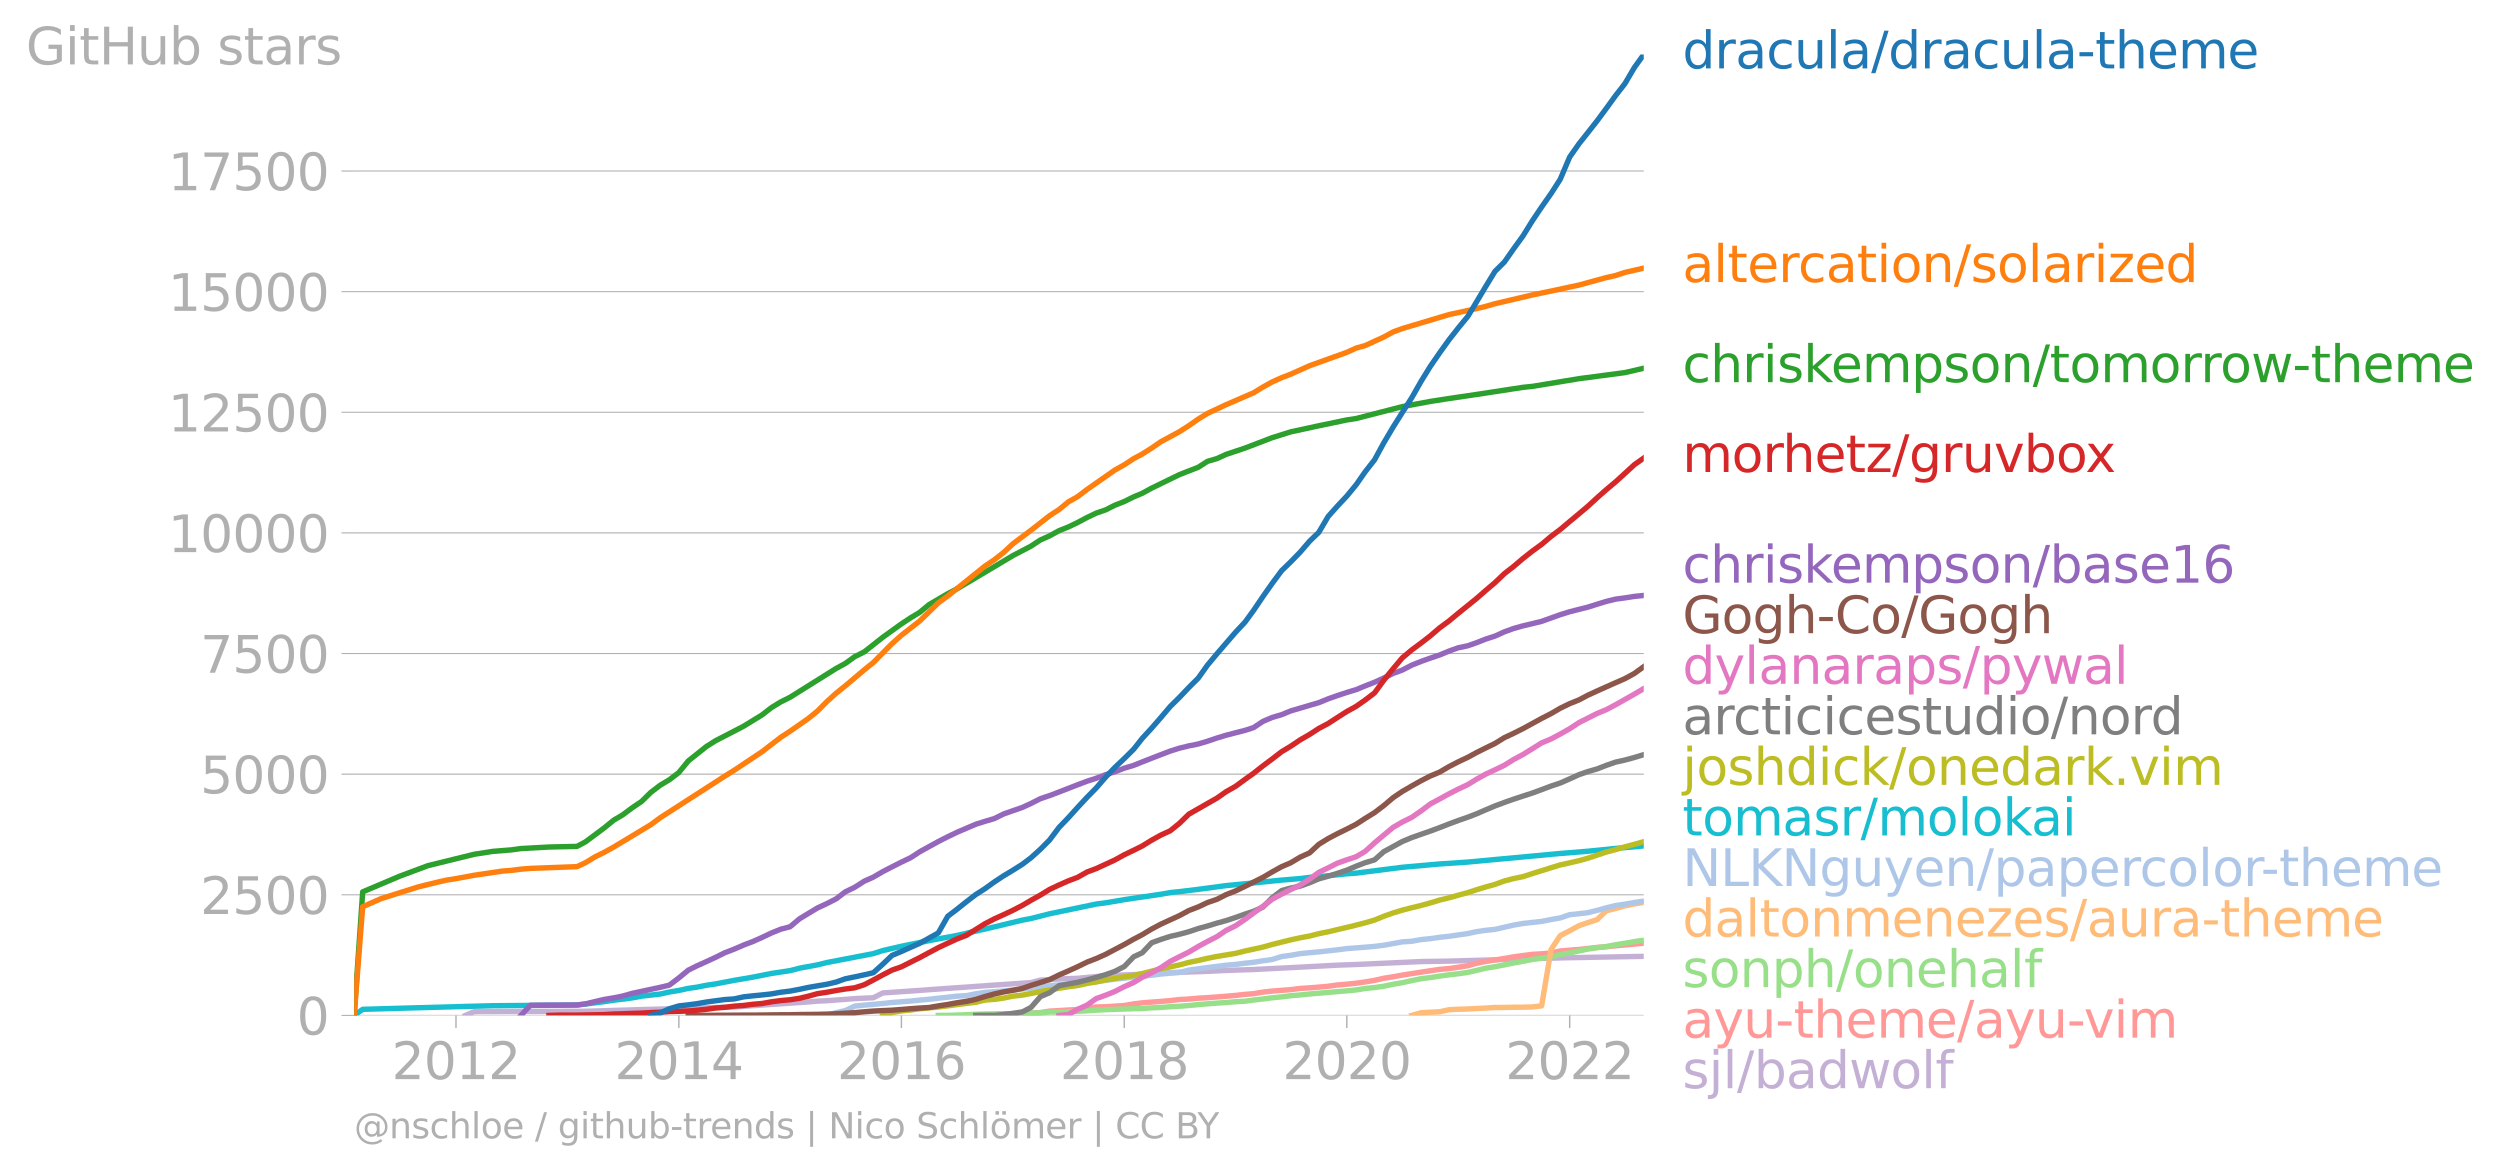 <svg xmlns:xlink="http://www.w3.org/1999/xlink" width="923.071" height="432.957" viewBox="0 0 692.303 324.718" xmlns="http://www.w3.org/2000/svg"><defs><style>*{stroke-linejoin:round;stroke-linecap:butt}</style></defs><g id="figure_1"><path d="M0 324.718h692.303V0H0v324.718z" style="fill:none" id="patch_1"/><g id="axes_1"><path d="M98.073 281.19h357.12V15.08H98.073V281.19z" style="fill:none" id="patch_2"/><g id="matplotlib.axis_1"><g id="xtick_1"><g id="line2d_1"><defs><path id="ma77eda4b47" d="M0 0v3.5" style="stroke:#b0b0b0;stroke-width:.4"/></defs><use xlink:href="#ma77eda4b47" x="126.271" y="281.191" style="fill:#b0b0b0;stroke:#b0b0b0;stroke-width:.4"/></g><g style="fill:#b0b0b0" transform="matrix(.14 0 0 -.14 108.456 298.828)" id="text_1"><defs><path id="DejaVuSans-32" d="M1228 531h2203V0H469v531q359 372 979 998 621 627 780 809 303 340 423 576 121 236 121 464 0 372-261 606-261 235-680 235-297 0-627-103-329-103-704-313v638q381 153 712 231 332 78 607 78 725 0 1156-363 431-362 431-968 0-288-108-546-107-257-392-607-78-91-497-524-418-433-1181-1211z" transform="scale(.016)"/><path id="DejaVuSans-30" d="M2034 4250q-487 0-733-480-245-479-245-1442 0-959 245-1439 246-480 733-480 491 0 736 480 246 480 246 1439 0 963-246 1442-245 480-736 480zm0 500q785 0 1199-621 414-620 414-1801 0-1178-414-1799Q2819-91 2034-91q-784 0-1198 620-414 621-414 1799 0 1181 414 1801 414 621 1198 621z" transform="scale(.016)"/><path id="DejaVuSans-31" d="M794 531h1031v3560L703 3866v575l1116 225h631V531h1031V0H794v531z" transform="scale(.016)"/></defs><use xlink:href="#DejaVuSans-32"/><use xlink:href="#DejaVuSans-30" x="63.623"/><use xlink:href="#DejaVuSans-31" x="127.246"/><use xlink:href="#DejaVuSans-32" x="190.869"/></g></g><g id="xtick_2"><use xlink:href="#ma77eda4b47" x="187.986" y="281.191" style="fill:#b0b0b0;stroke:#b0b0b0;stroke-width:.4" id="line2d_2"/><g style="fill:#b0b0b0" transform="matrix(.14 0 0 -.14 170.171 298.828)" id="text_2"><defs><path id="DejaVuSans-34" d="M2419 4116 825 1625h1594v2491zm-166 550h794V1625h666v-525h-666V0h-628v1100H313v609l1940 2957z" transform="scale(.016)"/></defs><use xlink:href="#DejaVuSans-32"/><use xlink:href="#DejaVuSans-30" x="63.623"/><use xlink:href="#DejaVuSans-31" x="127.246"/><use xlink:href="#DejaVuSans-34" x="190.869"/></g></g><g id="xtick_3"><use xlink:href="#ma77eda4b47" x="249.617" y="281.191" style="fill:#b0b0b0;stroke:#b0b0b0;stroke-width:.4" id="line2d_3"/><g style="fill:#b0b0b0" transform="matrix(.14 0 0 -.14 231.802 298.828)" id="text_3"><defs><path id="DejaVuSans-36" d="M2113 2584q-425 0-674-291-248-290-248-796 0-503 248-796 249-292 674-292t673 292q248 293 248 796 0 506-248 796-248 291-673 291zm1253 1979v-575q-238 112-480 171-242 60-480 60-625 0-955-422-329-422-376-1275 184 272 462 417 279 145 613 145 703 0 1111-427 408-426 408-1160 0-719-425-1154Q2819-91 2113-91q-810 0-1238 620-428 621-428 1799 0 1106 525 1764t1409 658q238 0 480-47t505-140z" transform="scale(.016)"/></defs><use xlink:href="#DejaVuSans-32"/><use xlink:href="#DejaVuSans-30" x="63.623"/><use xlink:href="#DejaVuSans-31" x="127.246"/><use xlink:href="#DejaVuSans-36" x="190.869"/></g></g><g id="xtick_4"><use xlink:href="#ma77eda4b47" x="311.332" y="281.191" style="fill:#b0b0b0;stroke:#b0b0b0;stroke-width:.4" id="line2d_4"/><g style="fill:#b0b0b0" transform="matrix(.14 0 0 -.14 293.517 298.828)" id="text_4"><defs><path id="DejaVuSans-38" d="M2034 2216q-450 0-708-241-257-241-257-662 0-422 257-663 258-241 708-241t709 242q260 243 260 662 0 421-258 662-257 241-711 241zm-631 268q-406 100-633 378-226 279-226 679 0 559 398 884 399 325 1092 325 697 0 1094-325t397-884q0-400-227-679-226-278-629-378 456-106 710-416 255-309 255-755 0-679-414-1042Q2806-91 2034-91q-771 0-1186 362-414 363-414 1042 0 446 256 755 257 310 713 416zm-231 997q0-362 226-565 227-203 636-203 407 0 636 203 230 203 230 565 0 363-230 566-229 203-636 203-409 0-636-203-226-203-226-566z" transform="scale(.016)"/></defs><use xlink:href="#DejaVuSans-32"/><use xlink:href="#DejaVuSans-30" x="63.623"/><use xlink:href="#DejaVuSans-31" x="127.246"/><use xlink:href="#DejaVuSans-38" x="190.869"/></g></g><g id="xtick_5"><use xlink:href="#ma77eda4b47" x="372.963" y="281.191" style="fill:#b0b0b0;stroke:#b0b0b0;stroke-width:.4" id="line2d_5"/><g style="fill:#b0b0b0" transform="matrix(.14 0 0 -.14 355.148 298.828)" id="text_5"><use xlink:href="#DejaVuSans-32"/><use xlink:href="#DejaVuSans-30" x="63.623"/><use xlink:href="#DejaVuSans-32" x="127.246"/><use xlink:href="#DejaVuSans-30" x="190.869"/></g></g><g id="xtick_6"><use xlink:href="#ma77eda4b47" x="434.678" y="281.191" style="fill:#b0b0b0;stroke:#b0b0b0;stroke-width:.4" id="line2d_6"/><g style="fill:#b0b0b0" transform="matrix(.14 0 0 -.14 416.863 298.828)" id="text_6"><use xlink:href="#DejaVuSans-32"/><use xlink:href="#DejaVuSans-30" x="63.623"/><use xlink:href="#DejaVuSans-32" x="127.246"/><use xlink:href="#DejaVuSans-32" x="190.869"/></g></g></g><g id="matplotlib.axis_2"><g id="ytick_1"><path d="M98.073 281.19h357.12" clip-path="url(#p3527cd859d)" style="fill:none;stroke:#b0b0b0;stroke-width:.3;stroke-linecap:square" id="line2d_7"/><g id="line2d_8"><defs><path id="mb408f83a0e" d="M0 0h-3.5" style="stroke:#b0b0b0;stroke-width:.3"/></defs><use xlink:href="#mb408f83a0e" x="98.073" y="281.191" style="fill:#b0b0b0;stroke:#b0b0b0;stroke-width:.3"/></g><use xlink:href="#DejaVuSans-30" style="fill:#b0b0b0" transform="matrix(.14 0 0 -.14 82.166 286.51)" id="text_7"/></g><g id="ytick_2"><path d="M98.073 247.786h357.12" clip-path="url(#p3527cd859d)" style="fill:none;stroke:#b0b0b0;stroke-width:.3;stroke-linecap:square" id="line2d_9"/><use xlink:href="#mb408f83a0e" x="98.073" y="247.786" style="fill:#b0b0b0;stroke:#b0b0b0;stroke-width:.3" id="line2d_10"/><g style="fill:#b0b0b0" transform="matrix(.14 0 0 -.14 55.443 253.105)" id="text_8"><defs><path id="DejaVuSans-35" d="M691 4666h2478v-532H1269V2991q137 47 274 70 138 23 276 23 781 0 1237-428 457-428 457-1159 0-753-469-1171Q2575-91 1722-91q-294 0-599 50Q819 9 494 109v635q281-153 581-228t634-75q541 0 856 284 316 284 316 772 0 487-316 771-315 285-856 285-253 0-505-56-251-56-513-175v2344z" transform="scale(.016)"/></defs><use xlink:href="#DejaVuSans-32"/><use xlink:href="#DejaVuSans-35" x="63.623"/><use xlink:href="#DejaVuSans-30" x="127.246"/><use xlink:href="#DejaVuSans-30" x="190.869"/></g></g><g id="ytick_3"><path d="M98.073 214.382h357.12" clip-path="url(#p3527cd859d)" style="fill:none;stroke:#b0b0b0;stroke-width:.3;stroke-linecap:square" id="line2d_11"/><use xlink:href="#mb408f83a0e" x="98.073" y="214.382" style="fill:#b0b0b0;stroke:#b0b0b0;stroke-width:.3" id="line2d_12"/><g style="fill:#b0b0b0" transform="matrix(.14 0 0 -.14 55.443 219.701)" id="text_9"><use xlink:href="#DejaVuSans-35"/><use xlink:href="#DejaVuSans-30" x="63.623"/><use xlink:href="#DejaVuSans-30" x="127.246"/><use xlink:href="#DejaVuSans-30" x="190.869"/></g></g><g id="ytick_4"><path d="M98.073 180.978h357.12" clip-path="url(#p3527cd859d)" style="fill:none;stroke:#b0b0b0;stroke-width:.3;stroke-linecap:square" id="line2d_13"/><use xlink:href="#mb408f83a0e" x="98.073" y="180.978" style="fill:#b0b0b0;stroke:#b0b0b0;stroke-width:.3" id="line2d_14"/><g style="fill:#b0b0b0" transform="matrix(.14 0 0 -.14 55.443 186.297)" id="text_10"><defs><path id="DejaVuSans-37" d="M525 4666h3000v-269L1831 0h-659l1594 4134H525v532z" transform="scale(.016)"/></defs><use xlink:href="#DejaVuSans-37"/><use xlink:href="#DejaVuSans-35" x="63.623"/><use xlink:href="#DejaVuSans-30" x="127.246"/><use xlink:href="#DejaVuSans-30" x="190.869"/></g></g><g id="ytick_5"><path d="M98.073 147.573h357.12" clip-path="url(#p3527cd859d)" style="fill:none;stroke:#b0b0b0;stroke-width:.3;stroke-linecap:square" id="line2d_15"/><use xlink:href="#mb408f83a0e" x="98.073" y="147.573" style="fill:#b0b0b0;stroke:#b0b0b0;stroke-width:.3" id="line2d_16"/><g style="fill:#b0b0b0" transform="matrix(.14 0 0 -.14 46.536 152.892)" id="text_11"><use xlink:href="#DejaVuSans-31"/><use xlink:href="#DejaVuSans-30" x="63.623"/><use xlink:href="#DejaVuSans-30" x="127.246"/><use xlink:href="#DejaVuSans-30" x="190.869"/><use xlink:href="#DejaVuSans-30" x="254.492"/></g></g><g id="ytick_6"><path d="M98.073 114.17h357.12" clip-path="url(#p3527cd859d)" style="fill:none;stroke:#b0b0b0;stroke-width:.3;stroke-linecap:square" id="line2d_17"/><use xlink:href="#mb408f83a0e" x="98.073" y="114.169" style="fill:#b0b0b0;stroke:#b0b0b0;stroke-width:.3" id="line2d_18"/><g style="fill:#b0b0b0" transform="matrix(.14 0 0 -.14 46.536 119.488)" id="text_12"><use xlink:href="#DejaVuSans-31"/><use xlink:href="#DejaVuSans-32" x="63.623"/><use xlink:href="#DejaVuSans-35" x="127.246"/><use xlink:href="#DejaVuSans-30" x="190.869"/><use xlink:href="#DejaVuSans-30" x="254.492"/></g></g><g id="ytick_7"><path d="M98.073 80.765h357.12" clip-path="url(#p3527cd859d)" style="fill:none;stroke:#b0b0b0;stroke-width:.3;stroke-linecap:square" id="line2d_19"/><use xlink:href="#mb408f83a0e" x="98.073" y="80.765" style="fill:#b0b0b0;stroke:#b0b0b0;stroke-width:.3" id="line2d_20"/><g style="fill:#b0b0b0" transform="matrix(.14 0 0 -.14 46.536 86.084)" id="text_13"><use xlink:href="#DejaVuSans-31"/><use xlink:href="#DejaVuSans-35" x="63.623"/><use xlink:href="#DejaVuSans-30" x="127.246"/><use xlink:href="#DejaVuSans-30" x="190.869"/><use xlink:href="#DejaVuSans-30" x="254.492"/></g></g><g id="ytick_8"><path d="M98.073 47.36h357.12" clip-path="url(#p3527cd859d)" style="fill:none;stroke:#b0b0b0;stroke-width:.3;stroke-linecap:square" id="line2d_21"/><use xlink:href="#mb408f83a0e" x="98.073" y="47.361" style="fill:#b0b0b0;stroke:#b0b0b0;stroke-width:.3" id="line2d_22"/><g style="fill:#b0b0b0" transform="matrix(.14 0 0 -.14 46.536 52.68)" id="text_14"><use xlink:href="#DejaVuSans-31"/><use xlink:href="#DejaVuSans-37" x="63.623"/><use xlink:href="#DejaVuSans-35" x="127.246"/><use xlink:href="#DejaVuSans-30" x="190.869"/><use xlink:href="#DejaVuSans-30" x="254.492"/></g></g><g style="fill:#b0b0b0" transform="matrix(.14 0 0 -.14 7.2 17.838)" id="text_15"><defs><path id="DejaVuSans-47" d="M3809 666v1253H2778v519h1656V434q-365-259-806-392-440-133-940-133-1094 0-1712 639-617 640-617 1780 0 1144 617 1783 618 639 1712 639 456 0 867-113 411-112 758-331v-672q-350 297-744 447t-828 150q-857 0-1287-478-429-478-429-1425 0-944 429-1422 430-478 1287-478 334 0 596 58 263 58 472 180z" transform="scale(.016)"/><path id="DejaVuSans-69" d="M603 3500h575V0H603v3500zm0 1363h575v-729H603v729z" transform="scale(.016)"/><path id="DejaVuSans-74" d="M1172 4494v-994h1184v-447H1172V1153q0-428 117-550t477-122h590V0h-590q-666 0-919 248-253 249-253 905v1900H172v447h422v994h578z" transform="scale(.016)"/><path id="DejaVuSans-48" d="M628 4666h631V2753h2294v1913h631V0h-631v2222H1259V0H628v4666z" transform="scale(.016)"/><path id="DejaVuSans-75" d="M544 1381v2119h575V1403q0-497 193-746 194-248 582-248 465 0 735 297 271 297 271 810v1984h575V0h-575v538q-209-319-486-474-276-155-642-155-603 0-916 375-312 375-312 1097zm1447 2203z" transform="scale(.016)"/><path id="DejaVuSans-62" d="M3116 1747q0 634-261 995t-717 361q-457 0-718-361t-261-995q0-634 261-995t718-361q456 0 717 361t261 995zM1159 2969q182 312 458 463 277 152 661 152 638 0 1036-506 399-506 399-1331T3314 415Q2916-91 2278-91q-384 0-661 152-276 152-458 464V0H581v4863h578V2969z" transform="scale(.016)"/><path id="DejaVuSans-73" d="M2834 3397v-544q-243 125-506 187-262 63-544 63-428 0-642-131t-214-394q0-200 153-314t616-217l197-44q612-131 870-370t258-667q0-488-386-773Q2250-91 1575-91q-281 0-586 55T347 128v594q319-166 628-249 309-82 613-82 406 0 624 139 219 139 219 392 0 234-158 359-157 125-692 241l-200 47q-534 112-772 345-237 233-237 639 0 494 350 762 350 269 994 269 318 0 599-47 282-46 519-140z" transform="scale(.016)"/><path id="DejaVuSans-61" d="M2194 1759q-697 0-966-159t-269-544q0-306 202-486 202-179 548-179 479 0 768 339t289 901v128h-572zm1147 238V0h-575v531q-197-318-491-470T1556-91q-537 0-855 302-317 302-317 808 0 590 395 890 396 300 1180 300h807v57q0 397-261 614t-733 217q-300 0-585-72-284-72-546-216v532q315 122 612 182 297 61 578 61 760 0 1135-394 375-393 375-1193z" transform="scale(.016)"/><path id="DejaVuSans-72" d="M2631 2963q-97 56-211 82-114 27-251 27-488 0-749-317t-261-911V0H581v3500h578v-544q182 319 472 473 291 155 707 155 59 0 131-8 72-7 159-23l3-590z" transform="scale(.016)"/></defs><use xlink:href="#DejaVuSans-47"/><use xlink:href="#DejaVuSans-69" x="77.49"/><use xlink:href="#DejaVuSans-74" x="105.273"/><use xlink:href="#DejaVuSans-48" x="144.482"/><use xlink:href="#DejaVuSans-75" x="219.678"/><use xlink:href="#DejaVuSans-62" x="283.057"/><use xlink:href="#DejaVuSans-20" x="346.533"/><use xlink:href="#DejaVuSans-73" x="378.32"/><use xlink:href="#DejaVuSans-74" x="430.42"/><use xlink:href="#DejaVuSans-61" x="469.629"/><use xlink:href="#DejaVuSans-72" x="530.908"/><use xlink:href="#DejaVuSans-73" x="572.021"/></g></g><path d="m128.888 281.19 2.449-1.055 30.815-.093 15.534-.468 25.581-.708 7.767-.535 12.749-.868 2.617-.227 2.533-.107 7.767-.588 5.15-.24 2.617-1.337 5.15-.347 23.133-1.644 12.748-.868 2.617-.695 5.15-.307 5.15-.188 5.15-.48 2.617-.268 5.15-.173 4.981-.228 2.617-.08 5.15-.347 10.3-.348 5.15-.253 7.598-.254 10.3-.521 12.917-.682 5.235-.187 17.982-.815 7.683-.12 5.235-.147 7.513-.214 10.385-.334 10.3-.254 20.515-.374h0" clip-path="url(#p3527cd859d)" style="fill:none;stroke:#c5b0d5;stroke-width:1.5;stroke-linecap:square" id="line2d_23"/><path d="m272.75 281.19 2.617-.186 2.533-.16 2.617-.108 2.617-.026 2.364-.12 2.617-.188 2.533-.4 2.617-.148 2.533-.16 2.617-.12 2.617-.428 2.533-.294 2.617-.066 2.533-.16 2.617-.174 2.617-.455 2.364-.28 2.617-.214 2.533-.187 2.617-.227 2.533-.294 2.617-.134 2.617-.24 2.533-.147 2.617-.188 2.533-.2 2.617-.227 2.618-.294 2.363-.187 2.618-.441 2.532-.267 2.618-.214 2.532-.2 2.618-.335 2.617-.16 2.533-.2 2.617-.24 2.532-.348 2.618-.227 2.617-.268 2.448-.347 2.617-.44 2.533-.576 2.617-.414 2.533-.467 2.617-.415 2.617-.4 2.533-.388 2.617-.387 2.533-.214 2.617-.374 2.618-.415 2.364-.668 2.617-.52 2.532-.402 2.618-.427 2.532-.441 2.618-.36 2.617-.335 2.533-.147 2.617-.214 2.533-.56 2.617-.241 2.617-.187 2.364-.268 2.617-.294 2.533-.173 2.617-.28 2.533-.228 2.617-.24 2.617-.241" clip-path="url(#p3527cd859d)" style="fill:none;stroke:#ff9896;stroke-width:1.5;stroke-linecap:square" id="line2d_24"/><path d="m259.832 281.19 2.618-.013 2.532-.08 2.618-.093 2.617-.12 2.533-.08 2.617-.04 2.533-.054h2.617l2.617-.094 2.364-.067 2.617-.053 2.533-.24 2.617-.014 2.533-.04 2.617-.147 2.617-.147 2.533-.16 2.617-.147 2.533-.094 2.617-.08 2.617-.094 2.364-.053 2.617-.187 2.533-.107 2.617-.2 2.533-.134 2.617-.2 2.617-.254 2.533-.214 2.617-.2 2.533-.16 2.617-.228 2.618-.134 2.363-.32 2.618-.308 2.532-.32 2.618-.254 2.532-.32 2.618-.215 2.617-.267 2.533-.214 2.617-.214 2.532-.227 2.618-.213 2.617-.254 2.448-.401 2.617-.254 2.533-.36 2.617-.549 2.533-.44 2.617-.575 2.617-.535 2.533-.307 2.617-.414 2.533-.348 2.617-.294 2.618-.374 2.364-.534 2.617-.641 2.532-.401 2.618-.495 2.532-.534 2.618-.468 2.617-.508 2.533-.374 2.617-.347 2.533-.655 2.617-.4 2.617-.589 2.364-.494 2.617-.4 2.533-.308 2.617-.508 2.533-.4 2.617-.468 2.617-.375" clip-path="url(#p3527cd859d)" style="fill:none;stroke:#98df8a;stroke-width:1.5;stroke-linecap:square" id="line2d_25"/><g style="fill:#1f77b4" transform="matrix(.14 0 0 -.14 465.907 18.942)" id="text_16"><defs><path id="DejaVuSans-64" d="M2906 2969v1894h575V0h-575v525q-181-312-458-464-276-152-664-152-634 0-1033 506-398 507-398 1332t398 1331q399 506 1033 506 388 0 664-152 277-151 458-463zM947 1747q0-634 261-995t717-361q456 0 718 361 263 361 263 995t-263 995q-262 361-718 361t-717-361q-261-361-261-995z" transform="scale(.016)"/><path id="DejaVuSans-63" d="M3122 3366v-538q-244 135-489 202t-495 67q-560 0-870-355-309-354-309-995t309-996q310-354 870-354 250 0 495 67t489 202V134Q2881 22 2623-34q-257-57-548-57-791 0-1257 497-465 497-465 1341 0 856 470 1346 471 491 1290 491 265 0 518-55 253-54 491-163z" transform="scale(.016)"/><path id="DejaVuSans-6c" d="M603 4863h575V0H603v4863z" transform="scale(.016)"/><path id="DejaVuSans-2f" d="M1625 4666h531L531-594H0l1625 5260z" transform="scale(.016)"/><path id="DejaVuSans-2d" d="M313 2009h1684v-512H313v512z" transform="scale(.016)"/><path id="DejaVuSans-68" d="M3513 2113V0h-575v2094q0 497-194 743-194 247-581 247-466 0-735-297-269-296-269-809V0H581v4863h578V2956q207 316 486 472 280 156 646 156 603 0 912-373 310-373 310-1098z" transform="scale(.016)"/><path id="DejaVuSans-65" d="M3597 1894v-281H953q38-594 358-905t892-311q331 0 642 81t618 244V178Q3153 47 2828-22t-659-69q-838 0-1327 487-489 488-489 1320 0 859 464 1363 464 505 1252 505 706 0 1117-455 411-454 411-1235zm-575 169q-6 471-264 752-258 282-683 282-481 0-770-272t-333-766l2050 4z" transform="scale(.016)"/><path id="DejaVuSans-6d" d="M3328 2828q216 388 516 572t706 184q547 0 844-383 297-382 297-1088V0h-578v2094q0 503-179 746-178 244-543 244-447 0-707-297-259-296-259-809V0h-578v2094q0 506-178 748t-550 242q-441 0-701-298-259-298-259-808V0H581v3500h578v-544q197 322 472 475t653 153q382 0 649-194 267-193 395-562z" transform="scale(.016)"/></defs><use xlink:href="#DejaVuSans-64"/><use xlink:href="#DejaVuSans-72" x="63.477"/><use xlink:href="#DejaVuSans-61" x="104.59"/><use xlink:href="#DejaVuSans-63" x="165.869"/><use xlink:href="#DejaVuSans-75" x="220.85"/><use xlink:href="#DejaVuSans-6c" x="284.229"/><use xlink:href="#DejaVuSans-61" x="312.012"/><use xlink:href="#DejaVuSans-2f" x="373.291"/><use xlink:href="#DejaVuSans-64" x="406.982"/><use xlink:href="#DejaVuSans-72" x="470.459"/><use xlink:href="#DejaVuSans-61" x="511.572"/><use xlink:href="#DejaVuSans-63" x="572.852"/><use xlink:href="#DejaVuSans-75" x="627.832"/><use xlink:href="#DejaVuSans-6c" x="691.211"/><use xlink:href="#DejaVuSans-61" x="718.994"/><use xlink:href="#DejaVuSans-2d" x="780.273"/><use xlink:href="#DejaVuSans-74" x="816.357"/><use xlink:href="#DejaVuSans-68" x="855.566"/><use xlink:href="#DejaVuSans-65" x="918.945"/><use xlink:href="#DejaVuSans-6d" x="980.469"/><use xlink:href="#DejaVuSans-65" x="1077.881"/></g><g style="fill:#ff7f0e" transform="matrix(.14 0 0 -.14 465.907 78.107)" id="text_17"><defs><path id="DejaVuSans-6f" d="M1959 3097q-462 0-731-361t-269-989q0-628 267-989 268-361 733-361 460 0 728 362 269 363 269 988 0 622-269 986-268 364-728 364zm0 487q750 0 1178-488 429-487 429-1349 0-859-429-1349Q2709-91 1959-91q-753 0-1180 489-426 490-426 1349 0 862 426 1349 427 488 1180 488z" transform="scale(.016)"/><path id="DejaVuSans-6e" d="M3513 2113V0h-575v2094q0 497-194 743-194 247-581 247-466 0-735-297-269-296-269-809V0H581v3500h578v-544q207 316 486 472 280 156 646 156 603 0 912-373 310-373 310-1098z" transform="scale(.016)"/><path id="DejaVuSans-7a" d="M353 3500h2731v-525L922 459h2162V0H275v525l2163 2516H353v459z" transform="scale(.016)"/></defs><use xlink:href="#DejaVuSans-61"/><use xlink:href="#DejaVuSans-6c" x="61.279"/><use xlink:href="#DejaVuSans-74" x="89.063"/><use xlink:href="#DejaVuSans-65" x="128.271"/><use xlink:href="#DejaVuSans-72" x="189.795"/><use xlink:href="#DejaVuSans-63" x="228.658"/><use xlink:href="#DejaVuSans-61" x="283.639"/><use xlink:href="#DejaVuSans-74" x="344.918"/><use xlink:href="#DejaVuSans-69" x="384.127"/><use xlink:href="#DejaVuSans-6f" x="411.91"/><use xlink:href="#DejaVuSans-6e" x="473.092"/><use xlink:href="#DejaVuSans-2f" x="536.471"/><use xlink:href="#DejaVuSans-73" x="570.162"/><use xlink:href="#DejaVuSans-6f" x="622.262"/><use xlink:href="#DejaVuSans-6c" x="683.443"/><use xlink:href="#DejaVuSans-61" x="711.227"/><use xlink:href="#DejaVuSans-72" x="772.506"/><use xlink:href="#DejaVuSans-69" x="813.619"/><use xlink:href="#DejaVuSans-7a" x="841.402"/><use xlink:href="#DejaVuSans-65" x="893.893"/><use xlink:href="#DejaVuSans-64" x="955.416"/></g><g style="fill:#2ca02c" transform="matrix(.14 0 0 -.14 465.907 105.833)" id="text_18"><defs><path id="DejaVuSans-6b" d="M581 4863h578V1991l1716 1509h734L1753 1863 3688 0h-750L1159 1709V0H581v4863z" transform="scale(.016)"/><path id="DejaVuSans-70" d="M1159 525v-1856H581v4831h578v-531q182 312 458 463 277 152 661 152 638 0 1036-506 399-506 399-1331T3314 415Q2916-91 2278-91q-384 0-661 152-276 152-458 464zm1957 1222q0 634-261 995t-717 361q-457 0-718-361t-261-995q0-634 261-995t718-361q456 0 717 361t261 995z" transform="scale(.016)"/><path id="DejaVuSans-77" d="M269 3500h575l719-2731 715 2731h678l719-2731 716 2731h575L4050 0h-678l-753 2869L1863 0h-679L269 3500z" transform="scale(.016)"/></defs><use xlink:href="#DejaVuSans-63"/><use xlink:href="#DejaVuSans-68" x="54.98"/><use xlink:href="#DejaVuSans-72" x="118.359"/><use xlink:href="#DejaVuSans-69" x="159.473"/><use xlink:href="#DejaVuSans-73" x="187.256"/><use xlink:href="#DejaVuSans-6b" x="239.355"/><use xlink:href="#DejaVuSans-65" x="293.641"/><use xlink:href="#DejaVuSans-6d" x="355.164"/><use xlink:href="#DejaVuSans-70" x="452.576"/><use xlink:href="#DejaVuSans-73" x="516.053"/><use xlink:href="#DejaVuSans-6f" x="568.152"/><use xlink:href="#DejaVuSans-6e" x="629.334"/><use xlink:href="#DejaVuSans-2f" x="692.713"/><use xlink:href="#DejaVuSans-74" x="726.404"/><use xlink:href="#DejaVuSans-6f" x="765.613"/><use xlink:href="#DejaVuSans-6d" x="826.795"/><use xlink:href="#DejaVuSans-6f" x="924.207"/><use xlink:href="#DejaVuSans-72" x="985.389"/><use xlink:href="#DejaVuSans-72" x="1024.752"/><use xlink:href="#DejaVuSans-6f" x="1063.615"/><use xlink:href="#DejaVuSans-77" x="1124.797"/><use xlink:href="#DejaVuSans-2d" x="1206.584"/><use xlink:href="#DejaVuSans-74" x="1242.668"/><use xlink:href="#DejaVuSans-68" x="1281.877"/><use xlink:href="#DejaVuSans-65" x="1345.256"/><use xlink:href="#DejaVuSans-6d" x="1406.779"/><use xlink:href="#DejaVuSans-65" x="1504.191"/></g><g style="fill:#d62728" transform="matrix(.14 0 0 -.14 465.907 130.713)" id="text_19"><defs><path id="DejaVuSans-67" d="M2906 1791q0 625-258 968-257 344-723 344-462 0-720-344-258-343-258-968 0-622 258-966t720-344q466 0 723 344 258 344 258 966zm575-1357q0-893-397-1329-396-436-1215-436-303 0-572 45t-522 139v559q253-137 500-202 247-66 503-66 566 0 847 295t281 892v285q-178-310-456-463T1784 0Q1141 0 747 490 353 981 353 1791q0 812 394 1302 394 491 1037 491 388 0 666-153t456-462v531h575V434z" transform="scale(.016)"/><path id="DejaVuSans-76" d="M191 3500h609L1894 563l1094 2937h609L2284 0h-781L191 3500z" transform="scale(.016)"/><path id="DejaVuSans-78" d="M3513 3500 2247 1797 3578 0h-678L1881 1375 863 0H184l1360 1831L300 3500h678l928-1247 928 1247h679z" transform="scale(.016)"/></defs><use xlink:href="#DejaVuSans-6d"/><use xlink:href="#DejaVuSans-6f" x="97.412"/><use xlink:href="#DejaVuSans-72" x="158.594"/><use xlink:href="#DejaVuSans-68" x="197.957"/><use xlink:href="#DejaVuSans-65" x="261.336"/><use xlink:href="#DejaVuSans-74" x="322.859"/><use xlink:href="#DejaVuSans-7a" x="362.068"/><use xlink:href="#DejaVuSans-2f" x="414.559"/><use xlink:href="#DejaVuSans-67" x="448.25"/><use xlink:href="#DejaVuSans-72" x="511.727"/><use xlink:href="#DejaVuSans-75" x="552.84"/><use xlink:href="#DejaVuSans-76" x="616.219"/><use xlink:href="#DejaVuSans-62" x="675.398"/><use xlink:href="#DejaVuSans-6f" x="738.875"/><use xlink:href="#DejaVuSans-78" x="796.932"/></g><g style="fill:#9467bd" transform="matrix(.14 0 0 -.14 465.907 161.352)" id="text_20"><use xlink:href="#DejaVuSans-63"/><use xlink:href="#DejaVuSans-68" x="54.98"/><use xlink:href="#DejaVuSans-72" x="118.359"/><use xlink:href="#DejaVuSans-69" x="159.473"/><use xlink:href="#DejaVuSans-73" x="187.256"/><use xlink:href="#DejaVuSans-6b" x="239.355"/><use xlink:href="#DejaVuSans-65" x="293.641"/><use xlink:href="#DejaVuSans-6d" x="355.164"/><use xlink:href="#DejaVuSans-70" x="452.576"/><use xlink:href="#DejaVuSans-73" x="516.053"/><use xlink:href="#DejaVuSans-6f" x="568.152"/><use xlink:href="#DejaVuSans-6e" x="629.334"/><use xlink:href="#DejaVuSans-2f" x="692.713"/><use xlink:href="#DejaVuSans-62" x="726.404"/><use xlink:href="#DejaVuSans-61" x="789.881"/><use xlink:href="#DejaVuSans-73" x="851.16"/><use xlink:href="#DejaVuSans-65" x="903.26"/><use xlink:href="#DejaVuSans-31" x="964.783"/><use xlink:href="#DejaVuSans-36" x="1028.406"/></g><g style="fill:#8c564b" transform="matrix(.14 0 0 -.14 465.907 175.352)" id="text_21"><defs><path id="DejaVuSans-43" d="M4122 4306v-665q-319 297-680 443-361 147-767 147-800 0-1225-489t-425-1414q0-922 425-1411t1225-489q406 0 767 147t680 444V359q-331-225-702-338-370-112-782-112-1060 0-1670 648-609 649-609 1771 0 1125 609 1773 610 649 1670 649 418 0 788-111 371-111 696-333z" transform="scale(.016)"/></defs><use xlink:href="#DejaVuSans-47"/><use xlink:href="#DejaVuSans-6f" x="77.49"/><use xlink:href="#DejaVuSans-67" x="138.672"/><use xlink:href="#DejaVuSans-68" x="202.148"/><use xlink:href="#DejaVuSans-2d" x="265.527"/><use xlink:href="#DejaVuSans-43" x="301.611"/><use xlink:href="#DejaVuSans-6f" x="371.436"/><use xlink:href="#DejaVuSans-2f" x="432.617"/><use xlink:href="#DejaVuSans-47" x="466.309"/><use xlink:href="#DejaVuSans-6f" x="543.799"/><use xlink:href="#DejaVuSans-67" x="604.98"/><use xlink:href="#DejaVuSans-68" x="668.457"/></g><g style="fill:#e377c2" transform="matrix(.14 0 0 -.14 465.907 189.352)" id="text_22"><defs><path id="DejaVuSans-79" d="M2059-325q-243-625-475-815-231-191-618-191H506v481h338q237 0 368 113 132 112 291 531l103 262L191 3500h609L1894 763l1094 2737h609L2059-325z" transform="scale(.016)"/></defs><use xlink:href="#DejaVuSans-64"/><use xlink:href="#DejaVuSans-79" x="63.477"/><use xlink:href="#DejaVuSans-6c" x="122.656"/><use xlink:href="#DejaVuSans-61" x="150.439"/><use xlink:href="#DejaVuSans-6e" x="211.719"/><use xlink:href="#DejaVuSans-61" x="275.098"/><use xlink:href="#DejaVuSans-72" x="336.377"/><use xlink:href="#DejaVuSans-61" x="377.49"/><use xlink:href="#DejaVuSans-70" x="438.77"/><use xlink:href="#DejaVuSans-73" x="502.246"/><use xlink:href="#DejaVuSans-2f" x="554.346"/><use xlink:href="#DejaVuSans-70" x="588.037"/><use xlink:href="#DejaVuSans-79" x="651.514"/><use xlink:href="#DejaVuSans-77" x="710.693"/><use xlink:href="#DejaVuSans-61" x="792.48"/><use xlink:href="#DejaVuSans-6c" x="853.76"/></g><g style="fill:#7f7f7f" transform="matrix(.14 0 0 -.14 465.907 203.352)" id="text_23"><use xlink:href="#DejaVuSans-61"/><use xlink:href="#DejaVuSans-72" x="61.279"/><use xlink:href="#DejaVuSans-63" x="100.143"/><use xlink:href="#DejaVuSans-74" x="155.123"/><use xlink:href="#DejaVuSans-69" x="194.332"/><use xlink:href="#DejaVuSans-63" x="222.115"/><use xlink:href="#DejaVuSans-69" x="277.096"/><use xlink:href="#DejaVuSans-63" x="304.879"/><use xlink:href="#DejaVuSans-65" x="359.859"/><use xlink:href="#DejaVuSans-73" x="421.383"/><use xlink:href="#DejaVuSans-74" x="473.482"/><use xlink:href="#DejaVuSans-75" x="512.691"/><use xlink:href="#DejaVuSans-64" x="576.07"/><use xlink:href="#DejaVuSans-69" x="639.547"/><use xlink:href="#DejaVuSans-6f" x="667.33"/><use xlink:href="#DejaVuSans-2f" x="728.512"/><use xlink:href="#DejaVuSans-6e" x="762.203"/><use xlink:href="#DejaVuSans-6f" x="825.582"/><use xlink:href="#DejaVuSans-72" x="886.764"/><use xlink:href="#DejaVuSans-64" x="926.127"/></g><g style="fill:#bcbd22" transform="matrix(.14 0 0 -.14 465.907 217.352)" id="text_24"><defs><path id="DejaVuSans-6a" d="M603 3500h575V-63q0-668-255-968-254-300-820-300h-219v487H38q328 0 446 152Q603-541 603-63v3563zm0 1363h575v-729H603v729z" transform="scale(.016)"/><path id="DejaVuSans-2e" d="M684 794h660V0H684v794z" transform="scale(.016)"/></defs><use xlink:href="#DejaVuSans-6a"/><use xlink:href="#DejaVuSans-6f" x="27.783"/><use xlink:href="#DejaVuSans-73" x="88.965"/><use xlink:href="#DejaVuSans-68" x="141.064"/><use xlink:href="#DejaVuSans-64" x="204.443"/><use xlink:href="#DejaVuSans-69" x="267.92"/><use xlink:href="#DejaVuSans-63" x="295.703"/><use xlink:href="#DejaVuSans-6b" x="350.684"/><use xlink:href="#DejaVuSans-2f" x="408.594"/><use xlink:href="#DejaVuSans-6f" x="442.285"/><use xlink:href="#DejaVuSans-6e" x="503.467"/><use xlink:href="#DejaVuSans-65" x="566.846"/><use xlink:href="#DejaVuSans-64" x="628.369"/><use xlink:href="#DejaVuSans-61" x="691.846"/><use xlink:href="#DejaVuSans-72" x="753.125"/><use xlink:href="#DejaVuSans-6b" x="794.238"/><use xlink:href="#DejaVuSans-2e" x="852.148"/><use xlink:href="#DejaVuSans-76" x="883.936"/><use xlink:href="#DejaVuSans-69" x="943.115"/><use xlink:href="#DejaVuSans-6d" x="970.898"/></g><g style="fill:#17becf" transform="matrix(.14 0 0 -.14 465.907 231.352)" id="text_25"><use xlink:href="#DejaVuSans-74"/><use xlink:href="#DejaVuSans-6f" x="39.209"/><use xlink:href="#DejaVuSans-6d" x="100.391"/><use xlink:href="#DejaVuSans-61" x="197.803"/><use xlink:href="#DejaVuSans-73" x="259.082"/><use xlink:href="#DejaVuSans-72" x="311.182"/><use xlink:href="#DejaVuSans-2f" x="352.295"/><use xlink:href="#DejaVuSans-6d" x="385.986"/><use xlink:href="#DejaVuSans-6f" x="483.398"/><use xlink:href="#DejaVuSans-6c" x="544.58"/><use xlink:href="#DejaVuSans-6f" x="572.363"/><use xlink:href="#DejaVuSans-6b" x="633.545"/><use xlink:href="#DejaVuSans-61" x="689.705"/><use xlink:href="#DejaVuSans-69" x="750.984"/></g><g style="fill:#aec7e8" transform="matrix(.14 0 0 -.14 465.907 245.352)" id="text_26"><defs><path id="DejaVuSans-4e" d="M628 4666h850L3547 763v3903h612V0h-850L1241 3903V0H628v4666z" transform="scale(.016)"/><path id="DejaVuSans-4c" d="M628 4666h631V531h2272V0H628v4666z" transform="scale(.016)"/><path id="DejaVuSans-4b" d="M628 4666h631V2694l2094 1972h813L1850 2491 4331 0h-831L1259 2247V0H628v4666z" transform="scale(.016)"/></defs><use xlink:href="#DejaVuSans-4e"/><use xlink:href="#DejaVuSans-4c" x="74.805"/><use xlink:href="#DejaVuSans-4b" x="130.518"/><use xlink:href="#DejaVuSans-4e" x="196.094"/><use xlink:href="#DejaVuSans-67" x="270.898"/><use xlink:href="#DejaVuSans-75" x="334.375"/><use xlink:href="#DejaVuSans-79" x="397.754"/><use xlink:href="#DejaVuSans-65" x="456.934"/><use xlink:href="#DejaVuSans-6e" x="518.457"/><use xlink:href="#DejaVuSans-2f" x="581.836"/><use xlink:href="#DejaVuSans-70" x="615.527"/><use xlink:href="#DejaVuSans-61" x="679.004"/><use xlink:href="#DejaVuSans-70" x="740.283"/><use xlink:href="#DejaVuSans-65" x="803.76"/><use xlink:href="#DejaVuSans-72" x="865.283"/><use xlink:href="#DejaVuSans-63" x="904.146"/><use xlink:href="#DejaVuSans-6f" x="959.127"/><use xlink:href="#DejaVuSans-6c" x="1020.309"/><use xlink:href="#DejaVuSans-6f" x="1048.092"/><use xlink:href="#DejaVuSans-72" x="1109.273"/><use xlink:href="#DejaVuSans-2d" x="1144.012"/><use xlink:href="#DejaVuSans-74" x="1180.096"/><use xlink:href="#DejaVuSans-68" x="1219.305"/><use xlink:href="#DejaVuSans-65" x="1282.684"/><use xlink:href="#DejaVuSans-6d" x="1344.207"/><use xlink:href="#DejaVuSans-65" x="1441.619"/></g><g style="fill:#ffbb78" transform="matrix(.14 0 0 -.14 465.907 259.352)" id="text_27"><use xlink:href="#DejaVuSans-64"/><use xlink:href="#DejaVuSans-61" x="63.477"/><use xlink:href="#DejaVuSans-6c" x="124.756"/><use xlink:href="#DejaVuSans-74" x="152.539"/><use xlink:href="#DejaVuSans-6f" x="191.748"/><use xlink:href="#DejaVuSans-6e" x="252.93"/><use xlink:href="#DejaVuSans-6d" x="316.309"/><use xlink:href="#DejaVuSans-65" x="413.721"/><use xlink:href="#DejaVuSans-6e" x="475.244"/><use xlink:href="#DejaVuSans-65" x="538.623"/><use xlink:href="#DejaVuSans-7a" x="600.146"/><use xlink:href="#DejaVuSans-65" x="652.637"/><use xlink:href="#DejaVuSans-73" x="714.16"/><use xlink:href="#DejaVuSans-2f" x="766.26"/><use xlink:href="#DejaVuSans-61" x="799.951"/><use xlink:href="#DejaVuSans-75" x="861.23"/><use xlink:href="#DejaVuSans-72" x="924.609"/><use xlink:href="#DejaVuSans-61" x="965.723"/><use xlink:href="#DejaVuSans-2d" x="1027.002"/><use xlink:href="#DejaVuSans-74" x="1063.086"/><use xlink:href="#DejaVuSans-68" x="1102.295"/><use xlink:href="#DejaVuSans-65" x="1165.674"/><use xlink:href="#DejaVuSans-6d" x="1227.197"/><use xlink:href="#DejaVuSans-65" x="1324.609"/></g><g style="fill:#98df8a" transform="matrix(.14 0 0 -.14 465.907 273.352)" id="text_28"><defs><path id="DejaVuSans-66" d="M2375 4863v-479h-550q-309 0-430-125-120-125-120-450v-309h947v-447h-947V0H697v3053H147v447h550v244q0 584 272 851 272 268 862 268h544z" transform="scale(.016)"/></defs><use xlink:href="#DejaVuSans-73"/><use xlink:href="#DejaVuSans-6f" x="52.1"/><use xlink:href="#DejaVuSans-6e" x="113.281"/><use xlink:href="#DejaVuSans-70" x="176.66"/><use xlink:href="#DejaVuSans-68" x="240.137"/><use xlink:href="#DejaVuSans-2f" x="303.516"/><use xlink:href="#DejaVuSans-6f" x="337.207"/><use xlink:href="#DejaVuSans-6e" x="398.389"/><use xlink:href="#DejaVuSans-65" x="461.768"/><use xlink:href="#DejaVuSans-68" x="523.291"/><use xlink:href="#DejaVuSans-61" x="586.67"/><use xlink:href="#DejaVuSans-6c" x="647.949"/><use xlink:href="#DejaVuSans-66" x="675.732"/></g><g style="fill:#ff9896" transform="matrix(.14 0 0 -.14 465.907 287.352)" id="text_29"><use xlink:href="#DejaVuSans-61"/><use xlink:href="#DejaVuSans-79" x="61.279"/><use xlink:href="#DejaVuSans-75" x="120.459"/><use xlink:href="#DejaVuSans-2d" x="183.838"/><use xlink:href="#DejaVuSans-74" x="219.922"/><use xlink:href="#DejaVuSans-68" x="259.131"/><use xlink:href="#DejaVuSans-65" x="322.51"/><use xlink:href="#DejaVuSans-6d" x="384.033"/><use xlink:href="#DejaVuSans-65" x="481.445"/><use xlink:href="#DejaVuSans-2f" x="542.969"/><use xlink:href="#DejaVuSans-61" x="576.66"/><use xlink:href="#DejaVuSans-79" x="637.939"/><use xlink:href="#DejaVuSans-75" x="697.119"/><use xlink:href="#DejaVuSans-2d" x="760.498"/><use xlink:href="#DejaVuSans-76" x="793.957"/><use xlink:href="#DejaVuSans-69" x="853.137"/><use xlink:href="#DejaVuSans-6d" x="880.92"/></g><g style="fill:#c5b0d5" transform="matrix(.14 0 0 -.14 465.907 301.352)" id="text_30"><use xlink:href="#DejaVuSans-73"/><use xlink:href="#DejaVuSans-6a" x="52.1"/><use xlink:href="#DejaVuSans-6c" x="79.883"/><use xlink:href="#DejaVuSans-2f" x="107.666"/><use xlink:href="#DejaVuSans-62" x="141.357"/><use xlink:href="#DejaVuSans-61" x="204.834"/><use xlink:href="#DejaVuSans-64" x="266.113"/><use xlink:href="#DejaVuSans-77" x="329.59"/><use xlink:href="#DejaVuSans-6f" x="411.377"/><use xlink:href="#DejaVuSans-6c" x="472.559"/><use xlink:href="#DejaVuSans-66" x="500.342"/></g><g style="fill:#b0b0b0" transform="matrix(.097 0 0 -.097 98.073 315.227)" id="text_31"><defs><path id="DejaVuSans-40" d="M2381 1678q0-447 222-702 222-254 610-254 384 0 604 256 221 256 221 700 0 438-225 695-225 258-607 258-378 0-602-256-223-256-223-697zm1703-934q-187-241-429-355t-564-114q-538 0-874 389t-336 1014q0 625 337 1015 338 391 873 391 322 0 565-117 244-117 428-354v409h447V722q457 69 714 417 258 349 258 902 0 334-99 628-98 294-298 544-325 409-792 626t-1017 217q-384 0-738-102-353-101-653-301-490-319-767-836-276-517-276-1120 0-497 179-932 180-434 521-765 328-325 759-495 431-171 922-171 403 0 792 136t714 389l281-347q-390-303-851-464t-936-161q-578 0-1091 205-512 205-912 595Q841 78 631 592q-209 514-209 1105 0 569 212 1084 213 516 607 907 403 396 931 607t1119 211q662 0 1229-272 568-271 952-771 234-307 357-666 124-359 124-744 0-822-497-1297T4084 263v481z" transform="scale(.016)"/><path id="DejaVuSans-7c" d="M1344 4891v-6400H813v6400h531z" transform="scale(.016)"/><path id="DejaVuSans-53" d="M3425 4513v-616q-359 172-678 256-319 85-616 85-515 0-795-200t-280-569q0-310 186-468 186-157 705-254l381-78q706-135 1042-474t336-907q0-679-455-1029Q2797-91 1919-91q-331 0-705 75-373 75-773 222v650q384-215 753-325 369-109 725-109 540 0 834 212 294 213 294 607 0 343-211 537t-692 291l-385 75q-706 140-1022 440-315 300-315 835 0 619 436 975t1201 356q329 0 669-60 341-59 697-177z" transform="scale(.016)"/><path id="DejaVuSans-f6" d="M1959 3097q-462 0-731-361t-269-989q0-628 267-989 268-361 733-361 460 0 728 362 269 363 269 988 0 622-269 986-268 364-728 364zm0 487q750 0 1178-488 429-487 429-1349 0-859-429-1349Q2709-91 1959-91q-753 0-1180 489-426 490-426 1349 0 862 426 1349 427 488 1180 488zm295 1266h634v-631h-634v631zm-1222 0h634v-631h-634v631z" transform="scale(.016)"/><path id="DejaVuSans-42" d="M1259 2228V519h1013q509 0 754 211 246 211 246 645 0 438-246 645-245 208-754 208H1259zm0 1919V2741h935q462 0 688 173 227 174 227 530 0 353-227 528-226 175-688 175h-935zm-631 519h1613q722 0 1112-300 391-300 391-853 0-429-200-682t-588-315q466-100 724-418 258-317 258-792 0-625-425-966Q3088 0 2303 0H628v4666z" transform="scale(.016)"/><path id="DejaVuSans-59" d="M-13 4666h679l1293-1919 1285 1919h678L2272 2222V0h-634v2222L-13 4666z" transform="scale(.016)"/></defs><use xlink:href="#DejaVuSans-40"/><use xlink:href="#DejaVuSans-6e" x="100"/><use xlink:href="#DejaVuSans-73" x="163.379"/><use xlink:href="#DejaVuSans-63" x="215.479"/><use xlink:href="#DejaVuSans-68" x="270.459"/><use xlink:href="#DejaVuSans-6c" x="333.838"/><use xlink:href="#DejaVuSans-6f" x="361.621"/><use xlink:href="#DejaVuSans-65" x="422.803"/><use xlink:href="#DejaVuSans-20" x="484.326"/><use xlink:href="#DejaVuSans-2f" x="516.113"/><use xlink:href="#DejaVuSans-20" x="549.805"/><use xlink:href="#DejaVuSans-67" x="581.592"/><use xlink:href="#DejaVuSans-69" x="645.068"/><use xlink:href="#DejaVuSans-74" x="672.852"/><use xlink:href="#DejaVuSans-68" x="712.061"/><use xlink:href="#DejaVuSans-75" x="775.439"/><use xlink:href="#DejaVuSans-62" x="838.818"/><use xlink:href="#DejaVuSans-2d" x="902.295"/><use xlink:href="#DejaVuSans-74" x="938.379"/><use xlink:href="#DejaVuSans-72" x="977.588"/><use xlink:href="#DejaVuSans-65" x="1016.451"/><use xlink:href="#DejaVuSans-6e" x="1077.975"/><use xlink:href="#DejaVuSans-64" x="1141.354"/><use xlink:href="#DejaVuSans-73" x="1204.83"/><use xlink:href="#DejaVuSans-20" x="1256.93"/><use xlink:href="#DejaVuSans-7c" x="1288.717"/><use xlink:href="#DejaVuSans-20" x="1322.408"/><use xlink:href="#DejaVuSans-4e" x="1354.195"/><use xlink:href="#DejaVuSans-69" x="1429"/><use xlink:href="#DejaVuSans-63" x="1456.783"/><use xlink:href="#DejaVuSans-6f" x="1511.764"/><use xlink:href="#DejaVuSans-20" x="1572.945"/><use xlink:href="#DejaVuSans-53" x="1604.732"/><use xlink:href="#DejaVuSans-63" x="1668.209"/><use xlink:href="#DejaVuSans-68" x="1723.189"/><use xlink:href="#DejaVuSans-6c" x="1786.568"/><use xlink:href="#DejaVuSans-f6" x="1814.352"/><use xlink:href="#DejaVuSans-6d" x="1875.533"/><use xlink:href="#DejaVuSans-65" x="1972.945"/><use xlink:href="#DejaVuSans-72" x="2034.469"/><use xlink:href="#DejaVuSans-20" x="2075.582"/><use xlink:href="#DejaVuSans-7c" x="2107.369"/><use xlink:href="#DejaVuSans-20" x="2141.061"/><use xlink:href="#DejaVuSans-43" x="2172.848"/><use xlink:href="#DejaVuSans-43" x="2242.672"/><use xlink:href="#DejaVuSans-20" x="2312.496"/><use xlink:href="#DejaVuSans-42" x="2344.283"/><use xlink:href="#DejaVuSans-59" x="2407.387"/></g><path d="m390.945 281.19 2.617-.748 2.533-.133 2.617-.134 2.533-.561 2.617-.134 2.618-.066 2.364-.134 2.617-.12 2.532-.16 2.618-.014 2.532-.053 2.618-.014 2.617-.08 2.533-.294 2.617-15.62 2.533-3.835 2.617-1.336 2.617-1.43 2.364-.815 2.617-.855 2.533-2.432 2.617-.654 2.533-.722 2.617-.52 2.617-.428" clip-path="url(#p3527cd859d)" style="fill:none;stroke:#ffbb78;stroke-width:1.5;stroke-linecap:square" id="line2d_26"/><path d="m223.783 281.19 2.617-.013h2.533l2.617-.761 2.533-.562 2.617-1.242 2.617-.267 2.533-.214 2.617-.24 2.533-.281 2.617-.2 2.617-.201 2.448-.254 2.618-.227 2.532-.294 2.618-.28 2.532-.295 2.618-.133 2.617-.521 2.533-.388 2.617-.2 2.533-.187 2.617-.294 2.617-.24 2.364-.201 2.617-.414 2.533-.294 2.617-.268 2.533-.187 2.617-.227 2.617-.2 2.533-.24 2.617-.362 2.533-.347 2.617-.28 2.617-.254 2.364-.294 2.617-.24 2.533-.335 2.617-.254 2.533-.187 2.617-.668 2.617-.36 2.533-.335 2.617-.32 2.533-.335 2.617-.213 2.618-.334 2.363-.254 2.618-.428 2.532-.347 2.618-.815 2.532-.348 2.618-.467 2.617-.254 2.533-.227 2.617-.281 2.532-.28 2.618-.348 2.617-.2 2.448-.187 2.617-.228 2.533-.307 2.617-.468 2.533-.467 2.617-.174 2.617-.468 2.533-.253 2.617-.375 2.533-.28 2.617-.374 2.618-.374 2.364-.522 2.617-.387 2.532-.254 2.618-.601 2.532-.575 2.618-.467 2.617-.281 2.533-.28 2.617-.522 2.533-.44 2.617-.896 2.617-.28 2.364-.268 2.617-.641 2.533-.708 2.617-.642 2.533-.374 2.617-.467 2.617-.375" clip-path="url(#p3527cd859d)" style="fill:none;stroke:#aec7e8;stroke-width:1.5;stroke-linecap:square" id="line2d_27"/><path d="m98.073 281.19 2.364-1.683 12.917-.374 15.534-.428 7.599-.2 23.301-.187 4.981-.601 5.15-.722 5.15-.655 2.617-.48 5.15-.589 2.533-.56 2.617-.428 2.618-.575 2.363-.334 2.618-.521 2.532-.374 5.15-.989 5.235-.895 5.15-1.029 5.15-.775 2.617-.681 4.98-.922 2.534-.628 12.917-2.486 2.617-.841 5.15-1.19 5.065-1.042 5.15-1.002 5.15-.949 10.385-2.378 7.767-1.87 2.364-.442 5.15-1.31 12.917-2.698 2.617-.334 5.15-.882 10.131-1.497 2.617-.467 2.533-.254 5.234-.642 7.683-1.028 5.235-.508 10.13-1.016 5.15-.427 2.618-.334 5.15-.441 5.15-.548 2.617-.187 12.748-1.617 10.384-.922 7.768-.52 25.58-2.38 7.599-.614 7.767-.788 7.767-.682h0" clip-path="url(#p3527cd859d)" style="fill:none;stroke:#17becf;stroke-width:1.5;stroke-linecap:square" id="line2d_28"/><path d="m244.467 281.19 2.533-.828 2.617-.414 2.617-.267 2.448-.334 2.618-.254 2.532-.214 2.618-.334 2.532-.334 2.618-.347 2.617-.308 2.533-.614 2.617-.2 2.533-.348 2.617-.535 2.617-.294 2.364-.44 2.617-.535 2.533-.441 2.617-.481 2.533-.4 2.617-.348 2.617-.575 2.533-.427 2.617-.562 2.533-.414 2.617-.427 2.617-.348 2.364-.56 2.617-.669 2.533-.655 2.617-.534 2.533-.535 2.617-.695 2.617-.534 2.533-.601 2.617-.508 2.533-.428 2.617-.427 2.618-.655 2.363-.508 2.618-.588 2.532-.708 2.618-.654 2.532-.628 2.618-.575 2.617-.481 2.533-.655 2.617-.52 2.532-.602 2.618-.615 2.617-.641 2.448-.628 2.617-.762 2.533-1.042 2.617-.935 2.533-.762 2.617-.681 2.617-.628 2.533-.709 2.617-.788 2.533-.614 2.617-.735 2.618-.709 2.364-.775 2.617-.801 2.532-.695 2.618-.962 2.532-.655 2.618-.534 2.617-.869 2.533-.775 2.617-.828 2.533-.775 2.617-.575 2.617-.614 2.364-.655 2.617-.869 2.533-.841 2.617-.695 2.533-.762 2.617-.695 2.617-.735" clip-path="url(#p3527cd859d)" style="fill:none;stroke:#bcbd22;stroke-width:1.5;stroke-linecap:square" id="line2d_29"/><path d="m270.217 281.19 2.533-.013h2.617l2.533-.24 2.617-.32 2.617-.402 2.364-1.229 2.617-3.006 2.533-1.07 2.617-1.95 2.533-.468 2.617-.467 2.617-.655 2.533-.695 2.617-.775 2.533-.909 2.617-1.336 2.617-2.712 2.364-1.096 2.617-2.78 2.533-.921 2.617-.842 2.533-.588 2.617-.708 2.617-.882 2.533-.695 2.617-.801 2.533-.695 2.617-.869 2.618-.935 2.363-.775 2.618-1.176 2.532-2.552 2.618-2.004 2.532-.708 2.618-.535 2.617-.935 2.533-1.069 2.617-.748 2.532-.789 2.618-.881 2.617-1.11 2.448-.948 2.617-.789 2.533-2.258 2.617-1.43 2.533-1.389 2.617-1.096 2.617-.922 2.533-.881 2.617-.976 2.533-.989 2.617-.975 2.618-.909 2.364-.908 2.617-1.136 2.532-1.069 2.618-.975 2.532-.896 2.618-.868 2.617-.842 2.533-.935 2.617-.989 2.533-.842 2.617-1.149 2.617-1.189 2.364-.815 2.617-.748 2.533-.99 2.617-.908 2.533-.56 2.617-.71 2.617-.8" clip-path="url(#p3527cd859d)" style="fill:none;stroke:#7f7f7f;stroke-width:1.5;stroke-linecap:square" id="line2d_30"/><path d="m293.265 281.19 2.533-.226 2.617-1.457 2.617-1.176 2.533-1.804 2.617-.935 2.533-1.029 2.617-1.336 2.617-1.162 2.364-1.43 2.617-1.256 2.533-1.403 2.617-1.75 2.533-1.297 2.617-1.296 2.617-1.55 2.533-1.376 2.617-1.336 2.533-1.71 2.617-1.296 2.618-1.764 2.363-1.75 2.618-1.885 2.532-1.924 2.618-1.43 2.532-1.269 2.618-1.27 2.617-1.616 2.533-1.884 2.617-1.256 2.532-1.283 2.618-.935 2.617-.868 2.448-1.457 2.617-2.365 2.533-2.138 2.617-2.164 2.533-1.47 2.617-1.296 2.617-1.804 2.533-1.91 2.617-1.404 2.533-1.39 2.617-1.336 2.618-1.229 2.364-1.456 2.617-1.457 2.532-1.175 2.618-1.27 2.532-1.577 2.618-1.403 2.617-1.616 2.533-1.59 2.617-1.096 2.533-1.35 2.617-1.483 2.617-1.71 2.364-1.19 2.617-1.322 2.533-1.042 2.617-1.39 2.533-1.43 2.617-1.483 2.617-1.55" clip-path="url(#p3527cd859d)" style="fill:none;stroke:#e377c2;stroke-width:1.5;stroke-linecap:square" id="line2d_31"/><path d="m190.604 281.19 2.363-.013h2.618l2.532-.026h2.618l2.532-.027 2.618-.014h2.617l2.532-.026 2.618-.04 2.532-.027 2.618-.013 2.617-.054 2.364-.027 2.617-.026 2.533-.067 2.617-.094 2.533-.16 2.617-.147 2.617-.24 2.533-.2 2.617-.135 2.533-.106 2.617-.2 2.617-.215 2.448-.173 2.618-.16 2.532-.442 2.618-.4 2.532-.468 2.618-.388 2.617-.56 2.533-.776 2.617-.721 2.533-.548 2.617-.454 2.617-.535 2.364-.828 2.617-.815 2.533-.789 2.617-1.282 2.533-1.096 2.617-1.19 2.617-1.282 2.533-.975 2.617-1.176 2.533-1.336 2.617-1.377 2.617-1.483 2.364-1.242 2.617-1.577 2.533-1.336 2.617-1.203 2.533-1.162 2.617-1.417 2.617-1.002 2.533-1.202 2.617-.896 2.533-1.296 2.617-1.029 2.618-1.256 2.363-1.189 2.618-1.31 2.532-1.496 2.618-1.456 2.532-1.082 2.618-1.564 2.617-1.189 2.533-2.352 2.617-1.616 2.532-1.337 2.618-1.282 2.617-1.35 2.448-1.59 2.617-1.617 2.533-1.924 2.617-2.218 2.533-1.71 2.617-1.523 2.617-1.47 2.533-1.296 2.617-1.096 2.533-1.496 2.617-1.35 2.618-1.23 2.364-1.295 2.617-1.31 2.532-1.229 2.618-1.617 2.532-1.189 2.618-1.31 2.617-1.43 2.533-1.389 2.617-1.336 2.533-1.483 2.617-1.27 2.617-1.055 2.364-1.256 2.617-1.203 2.533-1.135 2.617-1.163 2.533-1.109 2.617-1.43 2.617-1.897" clip-path="url(#p3527cd859d)" style="fill:none;stroke:#8c564b;stroke-width:1.5;stroke-linecap:square" id="line2d_32"/><path d="m144.254 281.19 2.617-2.819 2.533-.013 2.617-.027h2.533l2.617-.013 2.617-.027 2.364-.294 2.617-.641 2.533-.588 2.617-.441 2.533-.508 2.617-.735 2.617-.56 2.533-.549 2.617-.56 2.533-.615 2.617-1.991 2.618-2.152 2.363-1.175 2.618-1.176 2.532-1.176 2.618-1.296 2.532-.976 2.618-1.135 2.617-1.002 2.532-1.123 2.618-1.243 2.532-1.028 2.618-.695 2.617-2.205 2.364-1.43 2.617-1.576 2.533-1.176 2.617-1.336 2.533-1.938 2.617-1.27 2.617-1.67 2.533-1.135 2.617-1.523 2.533-1.31 2.617-1.323 2.617-1.256 2.448-1.603 2.618-1.443 2.532-1.39 2.618-1.336 2.532-1.216 2.618-1.122 2.617-1.122 2.533-.802 2.617-.775 2.533-1.256 2.617-.922 2.617-.909 2.364-1.095 2.617-1.323 2.533-.855 2.617-.99 2.533-.988 2.617-1.015 2.617-.99 2.533-.814 2.617-1.002 2.533-.789 2.617-1.002 2.617-.788 2.364-.949 2.617-1.029 2.533-.975 2.617-1.002 2.533-.802 2.617-.641 2.617-.521 2.533-.762 2.617-.882 2.533-.775 2.617-.681 2.618-.668 2.363-.762 2.618-1.724 2.532-1.082 2.618-.775 2.532-1.042 2.618-.775 2.617-.775 2.533-.735 2.617-1.069 2.532-.895 2.618-.869 2.617-.788 2.448-1.016 2.617-1.028 2.533-1.15 2.617-1.296 2.533-.922 2.617-1.362 2.617-1.043 2.533-.908 2.617-.882 2.533-1.056 2.617-.935 2.618-.548 2.364-.828 2.617-1.03 2.532-.814 2.618-1.19 2.532-.921 2.618-.735 2.617-.615 2.533-.628 2.617-.935 2.533-.909 2.617-.815 2.617-.668 2.364-.588 2.617-.828 2.533-.775 2.617-.642 2.533-.334 2.617-.414 2.617-.267" clip-path="url(#p3527cd859d)" style="fill:none;stroke:#9467bd;stroke-width:1.5;stroke-linecap:square" id="line2d_33"/><path d="m152.021 281.19 2.533-.08h5.234l2.364-.053 2.617-.04 2.533-.053 2.617-.16 2.533-.068 2.617-.107 2.617-.08 2.533-.147 2.617-.093 2.533-.187 2.617-.067 2.618-.094 2.363-.2 2.618-.254 2.532-.36 2.618-.201 2.532-.32 2.618-.188 2.617-.334 2.532-.214 2.618-.467 2.532-.334 2.618-.24 2.617-.402 2.364-.56 2.617-.722 2.533-.375 2.617-.494 2.533-.414 2.617-.334 2.617-.842 2.533-1.323 2.617-1.416 2.533-1.31 2.617-.922 2.617-1.322 2.448-1.216 2.618-1.417 2.532-1.35 2.618-1.228 2.532-1.163 2.618-1.015 2.617-1.63 2.533-1.59 2.617-1.35 2.533-1.15 2.617-1.229 2.617-1.362 2.364-1.39 2.617-1.456 2.533-1.564 2.617-1.23 2.533-1.121 2.617-.99 2.617-1.482 2.533-.949 2.617-1.203 2.533-1.175 2.617-1.444 2.617-1.256 2.364-1.175 2.617-1.617 2.533-1.403 2.617-1.203 2.533-2.057 2.617-2.54 2.617-1.496 2.533-1.456 2.617-1.483 2.533-1.777 2.617-1.483 2.618-1.925 2.363-1.683 2.618-2.071 2.532-1.884 2.618-2.018 2.532-1.523 2.618-1.764 2.617-1.51 2.533-1.643 2.617-1.39 2.532-1.643 2.618-1.67 2.617-1.444 2.448-1.723 2.617-1.978 2.533-3.474 2.617-3.233 2.533-3.007 2.617-2.191 2.617-1.937 2.533-1.965 2.617-2.244 2.533-1.858 2.617-2.178 2.618-2.11 2.364-1.912 2.617-2.284 2.532-2.152 2.618-2.498 2.532-1.964 2.618-2.232 2.617-2.058 2.533-1.843 2.617-2.205 2.533-1.91 2.617-2.206 2.617-2.177 2.364-1.991 2.617-2.406 2.533-2.244 2.617-2.192 2.533-2.311 2.617-2.405 2.617-1.858" clip-path="url(#p3527cd859d)" style="fill:none;stroke:#d62728;stroke-width:1.5;stroke-linecap:square" id="line2d_34"/><path d="m98.073 281.19 2.364-34.219 10.3-4.356 7.767-2.9 12.833-3.152 5.15-.802 5.15-.414 2.617-.361 7.767-.428 7.767-.173 2.364-1.27 5.15-3.835 2.617-2.137 2.533-1.497 2.617-1.95 2.617-1.765 2.533-2.498 2.617-1.991 2.533-1.51 2.617-2.004 2.618-3.207 4.98-3.968 2.533-1.604 7.768-4.022 5.15-3.153 2.617-2.031 2.532-1.55 2.618-1.31 12.748-7.976 2.533-1.377 2.617-1.884 2.617-1.31 5.15-4.061 5.15-3.701 2.617-1.724 2.448-1.47 2.618-2.164 5.15-3.007 2.532-1.323 15.535-9.233 4.98-2.605 2.618-1.724 2.533-1.122 2.617-1.443 2.533-1.002 2.617-1.256 2.617-1.39 2.533-1.216 2.617-.895 2.533-1.283 2.617-1.029 2.617-1.296 2.364-.989 2.617-1.43 7.683-3.74 5.234-2.045 2.533-1.63 2.617-.762 2.533-1.162 5.235-1.75 7.513-2.873 5.15-1.617 7.768-1.684 7.767-1.616 2.617-.401 12.748-3.287 7.767-1.443 5.15-.802 7.599-1.122 12.917-1.978 2.617-.267 12.917-2.138 12.664-1.67 5.234-1.216h0" clip-path="url(#p3527cd859d)" style="fill:none;stroke:#2ca02c;stroke-width:1.5;stroke-linecap:square" id="line2d_35"/><path d="m98.073 281.19 2.364-30.103 5.15-2.258 10.384-3.274 5.15-1.256 2.533-.575 2.617-.414 5.066-.935 7.767-1.15 2.533-.2 2.617-.334 2.617-.213 12.917-.482 2.364-1.109 2.617-1.603 2.533-1.243 2.617-1.456 10.3-6.2 2.617-1.937 17.899-11.531 2.532-1.577 7.767-5.171 5.15-3.969 2.618-1.71 4.98-3.474 2.618-2.124 2.533-2.553 2.617-2.378 2.533-2.03 5.234-4.424 2.533-2.044 5.15-5.198 2.617-2.338 5.065-3.955 5.15-5.024 2.618-1.897 10.3-8.285 2.617-1.763 2.533-1.991 2.617-2.432 4.98-3.728 5.15-4.035 2.618-1.697 2.533-2.098 2.617-1.483 2.617-1.991 7.683-5.371 2.617-1.457 2.617-1.724 2.364-1.269 2.617-1.643 2.533-1.75 5.15-2.793 2.617-1.67 2.617-1.831 2.533-1.55 5.15-2.419 7.598-3.287 2.618-1.603 2.532-1.403 2.618-1.176 2.532-.975 5.235-2.352 10.3-3.701 2.617-1.19 2.448-.68 5.15-2.366 2.617-1.416 2.533-.935 12.917-3.862 7.599-1.657 2.617-.628 2.532-.735 10.385-2.432 5.15-1.068 5.15-1.11 2.617-.56 7.514-2.058 2.617-.588 2.533-.842 5.234-1.203h0" clip-path="url(#p3527cd859d)" style="fill:none;stroke:#ff7f0e;stroke-width:1.5;stroke-linecap:square" id="line2d_36"/><path d="m180.22 281.19 2.616-.694 2.533-1.15 2.617-.788 2.618-.294 2.363-.32 2.618-.455 2.532-.347 2.618-.347 2.532-.16 2.618-.575 2.617-.294 2.532-.24 2.618-.295 2.532-.454 2.618-.32 2.617-.495 2.364-.508L226.4 273l2.533-.428 2.617-.614 2.533-.909 2.617-.534 2.617-.562 2.533-.587 2.617-2.365 2.533-2.419 2.617-1.096 2.617-1.175 2.448-1.083 2.618-1.47 2.532-1.403 2.618-4.61 2.532-1.923 2.618-2.098 2.617-2.004 2.533-1.617 2.617-1.884 2.533-1.67 2.617-1.577 2.617-1.644 2.364-1.79 2.617-2.365 2.533-2.552 2.617-3.488 2.533-2.632 2.617-2.9 2.617-2.819 2.533-2.578 2.617-3.007 2.533-2.659 2.617-2.472 2.617-2.605 2.364-2.993 2.617-2.846 2.533-2.913 2.617-3.087 2.533-2.498 2.617-2.753 2.617-2.619 2.533-3.567 2.617-3.127 2.533-2.94 2.617-3.033 2.618-2.792 2.363-3.234 2.618-3.875 2.532-3.607 2.618-3.528 2.532-2.458 2.618-2.686 2.617-3.047 2.533-2.432 2.617-4.422 2.532-2.833 2.618-2.793 2.617-3.18 2.448-3.514 2.617-3.354 2.533-4.65 2.617-4.422 2.533-4.022 2.617-4.089 2.617-4.596 2.533-4.102 2.617-3.795 2.533-3.527 2.617-3.34 2.618-3.18 2.364-3.93 2.617-4.382 2.532-4.142 2.618-2.606 2.532-3.62 2.618-3.608 2.617-4.223 2.533-3.768 2.617-3.728 2.533-3.941 2.617-6.16 2.617-3.728 2.364-2.98 2.617-3.327 2.533-3.42 2.617-3.608 2.533-3.247 2.617-4.45 2.617-3.66" clip-path="url(#p3527cd859d)" style="fill:none;stroke:#1f77b4;stroke-width:1.5;stroke-linecap:square" id="line2d_37"/></g></g><defs><clipPath id="p3527cd859d"><path d="M98.073 15.079h357.12v266.112H98.073z"/></clipPath></defs></svg>